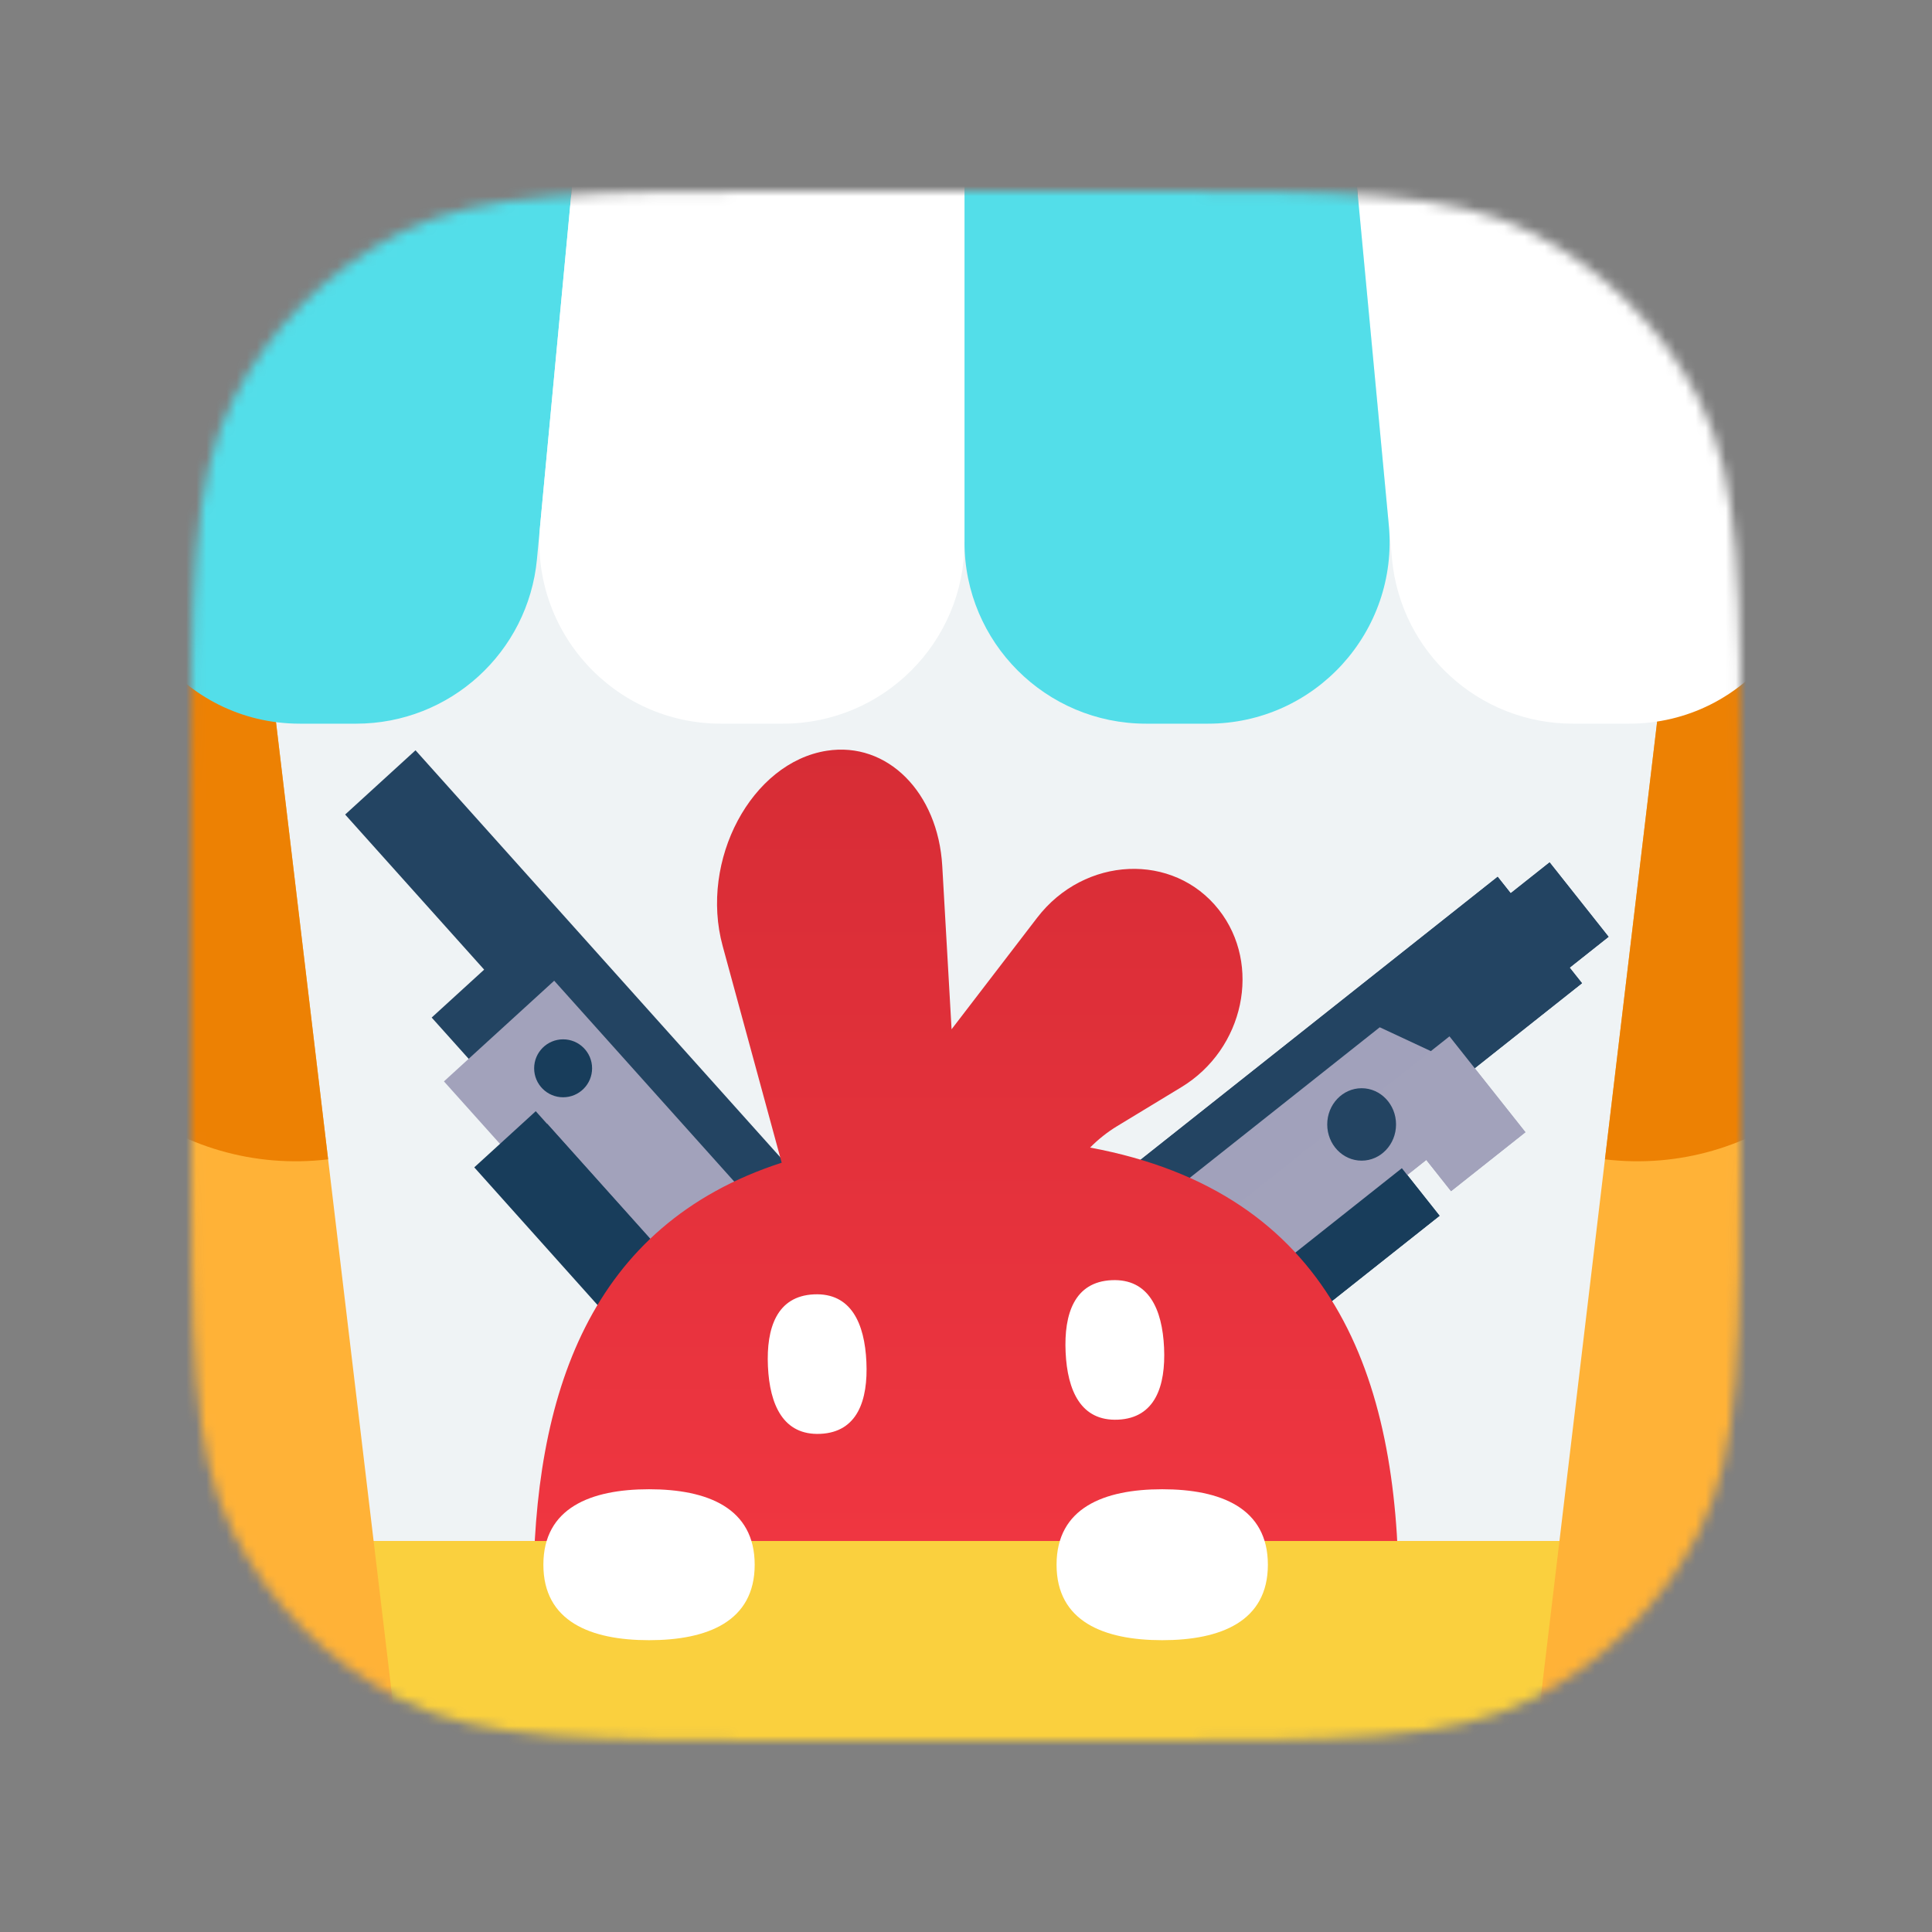 <svg xmlns="http://www.w3.org/2000/svg" width="192" height="192" fill="none" viewBox="0 0 192 192"><rect x="0" y="0" width="192" height="192" fill="#808080" stroke="none"/><mask id="mask0_2715_4791" style="mask-type:alpha" width="154" height="154" x="19" y="19" maskUnits="userSpaceOnUse"><path fill="#EFF3F5" d="M19 79.8C19 58.518 19 47.877 23.142 39.748C26.785 32.598 32.598 26.785 39.748 23.142C47.877 19 58.518 19 79.8 19H112.2C133.482 19 144.123 19 152.252 23.142C159.402 26.785 165.215 32.598 168.858 39.748C173 47.877 173 58.518 173 79.8V112.2C173 133.482 173 144.123 168.858 152.252C165.215 159.402 159.402 165.215 152.252 168.858C144.123 173 133.482 173 112.2 173H79.8C58.518 173 47.877 173 39.748 168.858C32.598 165.215 26.785 159.402 23.142 152.252C19 144.123 19 133.482 19 112.2V79.8Z"/></mask><g mask="url(#mask0_2715_4791)"><path fill="#EFF3F5" d="M19 79.8C19 58.518 19 47.877 23.142 39.748C26.785 32.598 32.598 26.785 39.748 23.142C47.877 19 58.518 19 79.8 19H112.2C133.482 19 144.123 19 152.252 23.142C159.402 26.785 165.215 32.598 168.858 39.748C173 47.877 173 58.518 173 79.8V112.2C173 133.482 173 144.123 168.858 152.252C165.215 159.402 159.402 165.215 152.252 168.858C144.123 173 133.482 173 112.2 173H79.8C58.518 173 47.877 173 39.748 168.858C32.598 165.215 26.785 159.402 23.142 152.252C19 144.123 19 133.482 19 112.2V79.8Z"/><path fill="#234462" d="M41.293 74.562L107.799 148.761L100.805 155.146L34.3 80.948L41.293 74.562Z"/><path fill="#234462" d="M50.004 94.635L85.729 134.492L78.624 140.98L42.899 101.123L50.004 94.635Z"/><path fill="#A2A2BB" fill-rule="evenodd" d="M55.075 97.463L104.089 152.145L96.703 158.889L54.38 111.671L50.809 114.931L44.118 107.467L48.987 103.02L48.988 103.02L55.075 97.463Z" clip-rule="evenodd"/><rect width="65.096" height="8.279" fill="#183D5B" transform="matrix(-0.667 -0.745 -0.738 0.674 96.661 158.927)"/><path fill="#234462" fill-rule="evenodd" d="M148.836 87.137L86.942 136.185L95.321 146.759L157.215 97.71L155.989 96.163L159.857 93.097L153.998 85.704L150.13 88.77L148.836 87.137Z" clip-rule="evenodd"/><path fill="#A1A1BB" d="M137.118 102.09L87.992 141.02L93.51 147.983L146.12 106.292L137.118 102.09Z"/><path fill="#A2A2BB" fill-rule="evenodd" d="M144.047 102.992L89.89 145.91L94.979 152.331L141.743 115.272L144.203 118.377L151.596 112.519L149.136 109.414L149.136 109.414L144.047 102.992Z" clip-rule="evenodd"/><rect width="57.255" height="6.033" x="94.442" y="151.654" fill="#183D5B" transform="rotate(-38.395 94.442 151.654)"/><ellipse cx="135.318" cy="111.745" fill="#234462" rx="3.419" ry="3.599"/><path fill="#234462" fill-rule="evenodd" d="M148.836 87.137L86.942 136.185L95.321 146.759L157.215 97.71L155.989 96.163L159.857 93.097L153.998 85.704L150.13 88.77L148.836 87.137Z" clip-rule="evenodd"/><path fill="#A1A1BB" d="M137.118 102.09L87.992 141.02L93.51 147.983L146.12 106.292L137.118 102.09Z"/><path fill="#A2A2BB" fill-rule="evenodd" d="M144.047 102.992L89.89 145.91L94.979 152.331L141.743 115.272L144.203 118.377L151.596 112.519L149.136 109.414L149.136 109.414L144.047 102.992Z" clip-rule="evenodd"/><rect width="57.255" height="6.033" x="94.442" y="151.654" fill="#183D5B" transform="rotate(-38.395 94.442 151.654)"/><ellipse cx="135.318" cy="111.745" fill="#234462" rx="3.419" ry="3.599"/><path fill="url(#paint0_linear_2715_4791)" fill-rule="evenodd" d="M71.816 94.007C69.497 85.491 74.684 75.774 82.17 74.608C88.165 73.674 93.221 78.726 93.641 86.067L94.567 102.289L103.068 91.207C107.776 85.068 116.623 84.679 121.128 90.412C125.418 95.872 123.652 104.249 117.411 108.036L111.038 111.903C110.053 112.501 109.143 113.222 108.331 114.045C132.355 118.506 139 136.715 139 158.5C139 183.629 130.159 204 96 204C61.842 204 53 183.629 53 158.5C53 138.646 58.519 121.762 77.683 115.549L71.816 94.007Z" clip-rule="evenodd"/><path fill="#FFB237" d="M-4.762 160.337C-4.762 156.367 -1.543 153.148 2.427 153.148H189.272C193.242 153.148 196.461 156.367 196.461 160.337V200.401C196.461 204.371 193.242 207.59 189.272 207.59H2.427C-1.543 207.59 -4.762 204.371 -4.762 200.401V160.337Z"/><rect width="201.223" height="54.441" x="-4.762" y="153.148" fill="#FAD03E" rx="7.189"/><path fill="#FFB237" d="M-1.259 59.806L25.621 56.602L39.258 170.991L12.378 174.196L-1.259 59.806Z"/><path fill="#ED8103" d="M-1.259 59.806L25.621 56.602L32.608 115.214C17.763 116.984 4.294 106.384 2.524 91.538L-1.259 59.806Z"/><path fill="#FFB237" d="M193.366 59.807L166.486 56.602L152.848 170.991L179.728 174.196L193.366 59.807Z"/><path fill="#ED8103" d="M193.366 59.807L166.486 56.602L159.498 115.214C174.344 116.984 187.813 106.384 189.583 91.539L193.366 59.807Z"/><path fill="#fff" d="M164.826 -12H131.983L138.336 55.561C139.208 64.832 146.992 71.918 156.304 71.918H161.902C173.553 71.918 182.151 61.042 179.462 49.706L164.826 -12Z"/><path fill="#53DEE9" d="M26.873 -12H59.716L53.363 55.561C52.491 64.832 44.708 71.918 35.395 71.918H29.797C18.146 71.918 9.548 61.042 12.237 49.706L26.873 -12Z"/><path fill="#53DEE9" d="M131.983 -12H95.849V53.871C95.849 63.838 103.929 71.918 113.896 71.918H120.051C130.685 71.918 139.014 62.769 138.018 52.181L131.983 -12Z"/><path fill="#fff" d="M59.716 -12H95.85V53.871C95.85 63.838 87.77 71.918 77.803 71.918H71.648C61.014 71.918 52.685 62.769 53.681 52.181L59.716 -12Z"/><path fill="#fff" d="M81.525 142.494C77.841 142.662 76.491 139.614 76.316 135.786C76.142 131.958 77.208 128.8 80.892 128.632C84.577 128.464 85.927 131.512 86.101 135.339C86.276 139.167 85.21 142.326 81.525 142.494Z"/><path fill="#fff" d="M111.108 141.085C107.423 141.254 106.073 138.206 105.899 134.378C105.724 130.55 106.79 127.392 110.475 127.223C114.159 127.055 115.509 130.103 115.684 133.931C115.858 137.759 114.792 140.917 111.108 141.085Z"/><path fill="#fff" d="M75 155.5C75 161.148 70.299 163 64.5 163C58.701 163 54 161.148 54 155.5C54 149.852 58.701 148 64.5 148C70.299 148 75 149.852 75 155.5Z"/><path fill="#fff" d="M126 155.5C126 161.148 121.299 163 115.5 163C109.701 163 105 161.148 105 155.5C105 149.852 109.701 148 115.5 148C121.299 148 126 149.852 126 155.5Z"/><circle cx="55.962" cy="106.167" r="2.879" fill="#183D5B"/></g><defs><linearGradient id="paint0_linear_2715_4791" x1="96" x2="96" y1="72" y2="204" gradientUnits="userSpaceOnUse"><stop stop-color="#D62C35"/><stop offset="1" stop-color="#FF3C48"/></linearGradient></defs></svg>